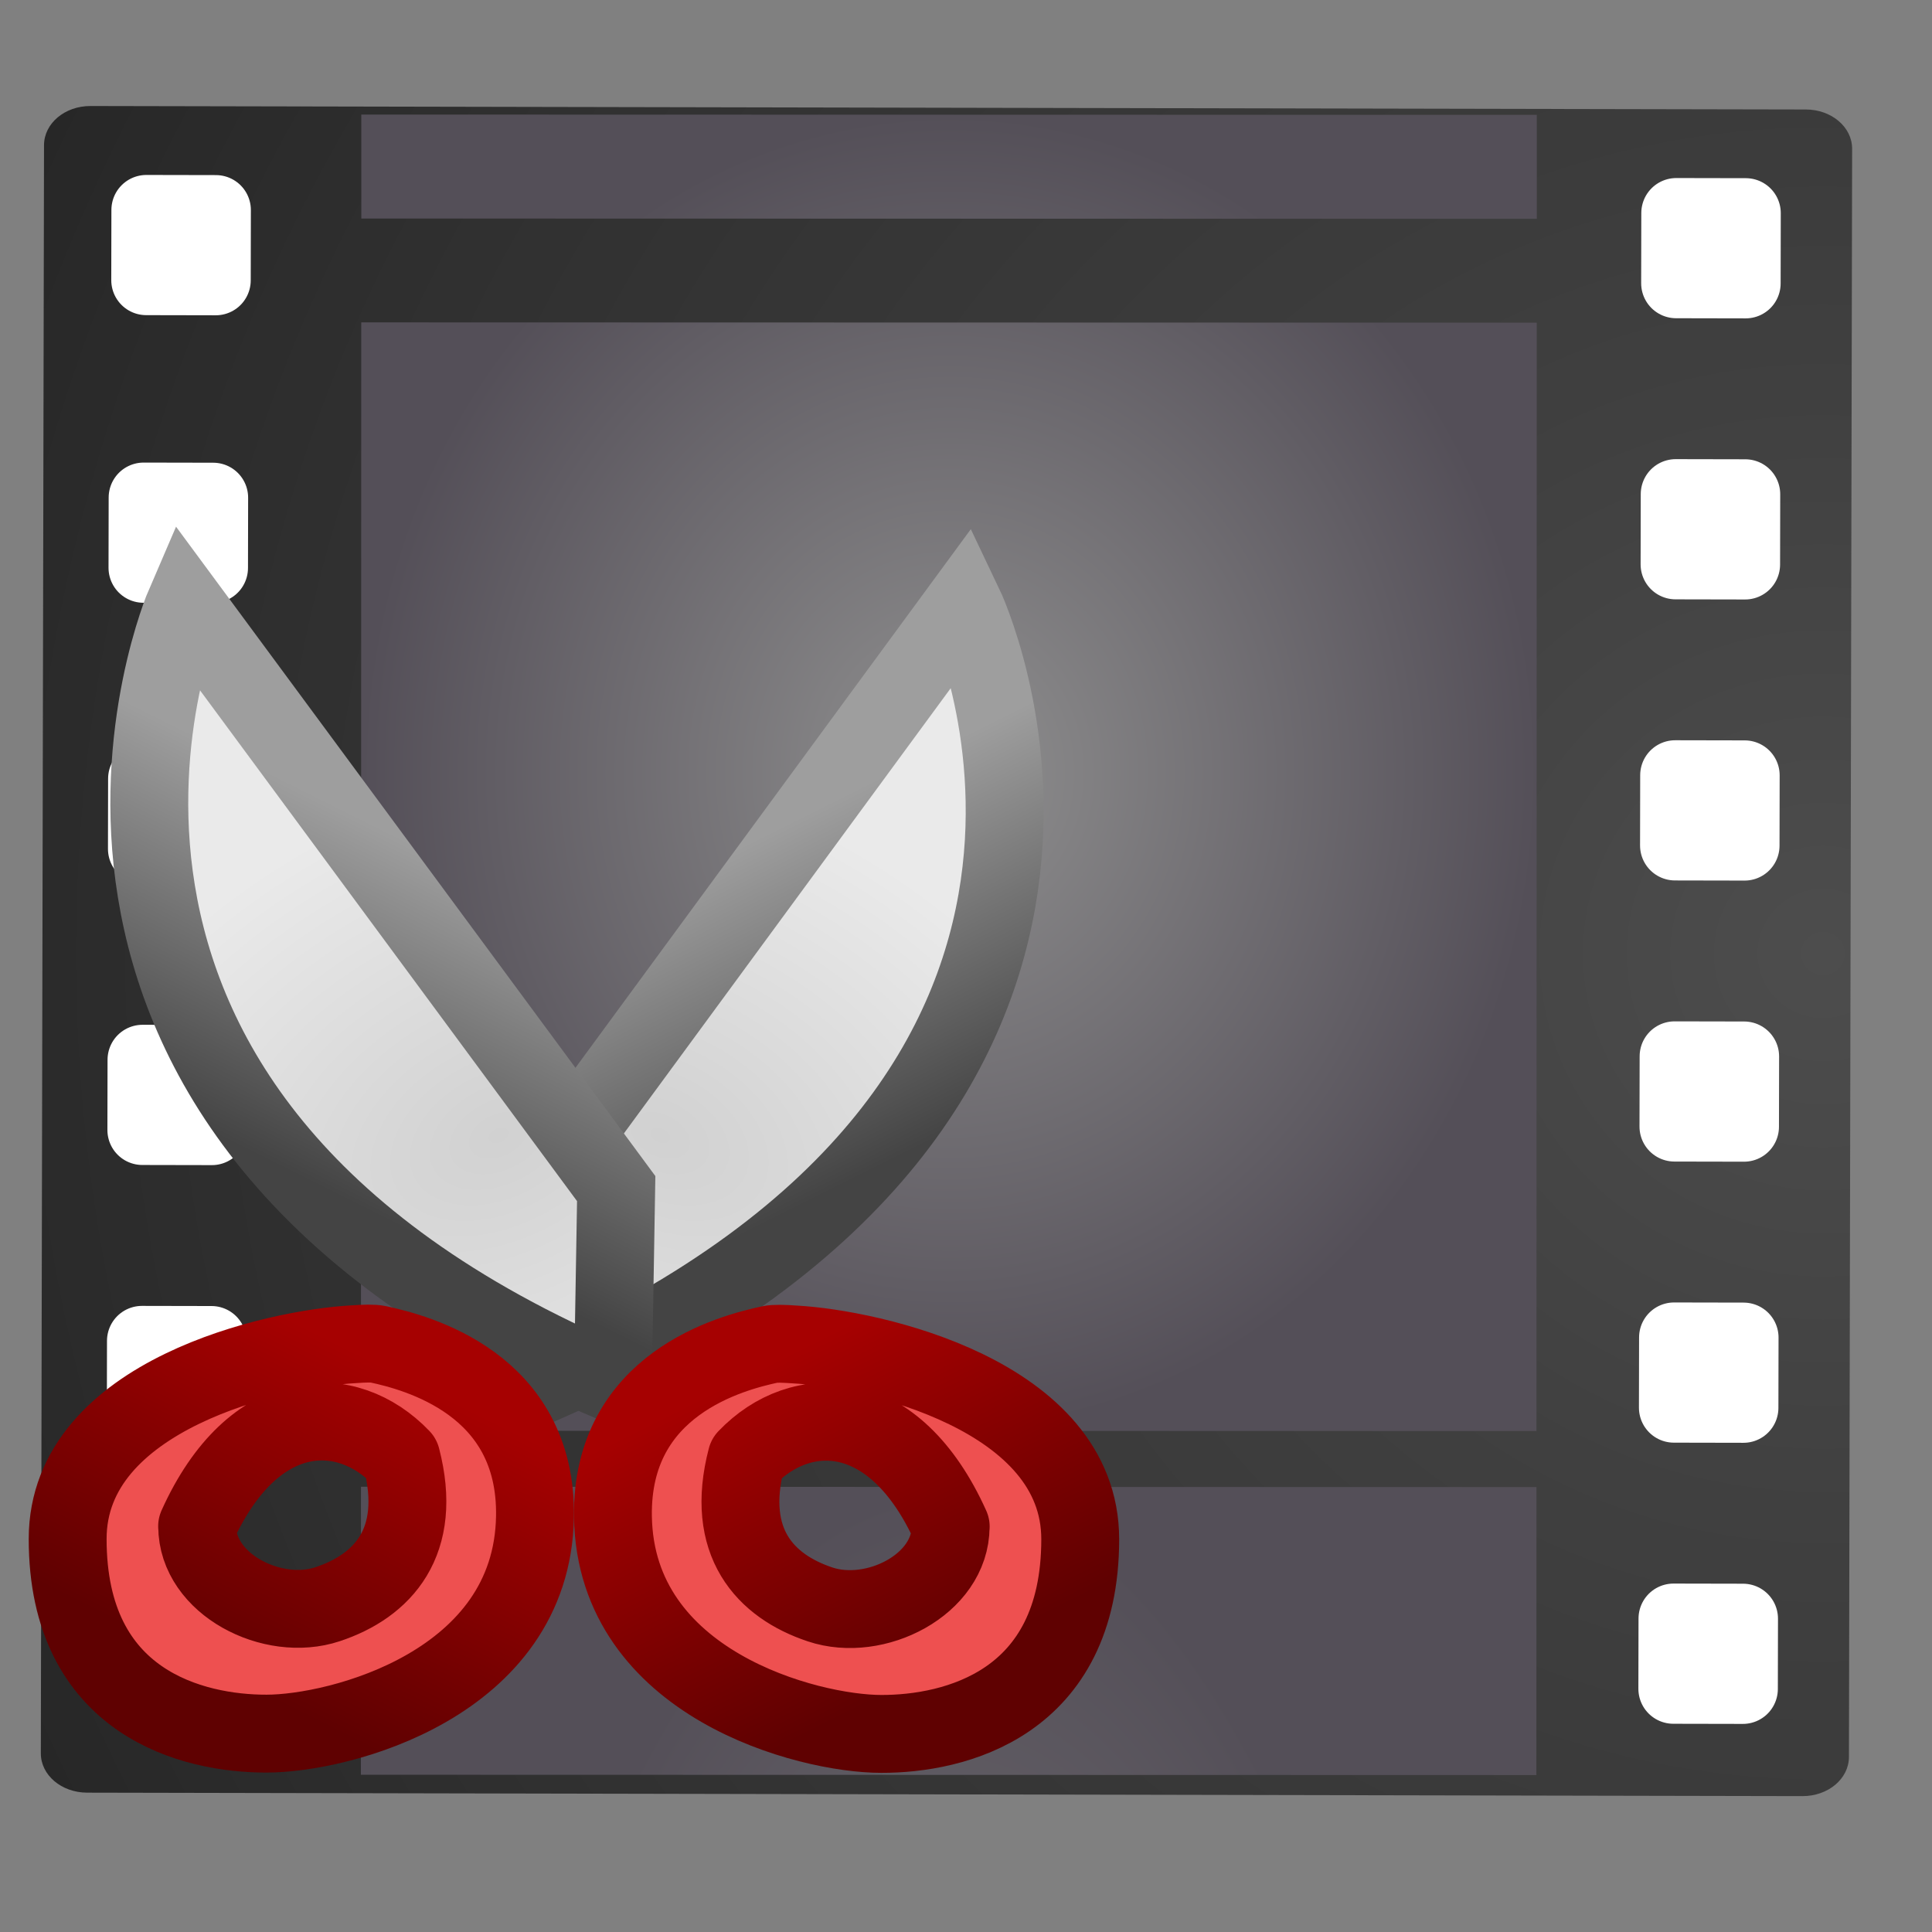 <?xml version="1.0" encoding="UTF-8" standalone="no"?>
<!-- Created with Inkscape (http://www.inkscape.org/) -->

<svg
   xmlns:dc="http://purl.org/dc/elements/1.1/"
   xmlns:cc="http://creativecommons.org/ns#"
   xmlns:rdf="http://www.w3.org/1999/02/22-rdf-syntax-ns#"
   xmlns:svg="http://www.w3.org/2000/svg"
   xmlns="http://www.w3.org/2000/svg"
   xmlns:xlink="http://www.w3.org/1999/xlink"
   xmlns:sodipodi="http://sodipodi.sourceforge.net/DTD/sodipodi-0.dtd"
   xmlns:inkscape="http://www.inkscape.org/namespaces/inkscape"
   version="1.1"
   width="16"
   height="16"
   id="svg2"
   inkscape:version="0.48.4 r9939"
   sodipodi:docname="totem.svg">
  <rect width="100%" height="100%" fill="#808080" stroke="none"/>
  <sodipodi:namedview
     pagecolor="#ffffff"
     bordercolor="#666666"
     borderopacity="1"
     objecttolerance="10"
     gridtolerance="10"
     guidetolerance="10"
     inkscape:pageopacity="0"
     inkscape:pageshadow="2"
     inkscape:window-width="1855"
     inkscape:window-height="1056"
     id="namedview48"
     showgrid="true"
     inkscape:zoom="57.125"
     inkscape:cx="5.1816193"
     inkscape:cy="7.9595627"
     inkscape:window-x="65"
     inkscape:window-y="24"
     inkscape:window-maximized="1"
     inkscape:current-layer="layer1">
    <inkscape:grid
       type="xygrid"
       id="grid3044" />
  </sodipodi:namedview>
  <defs
     id="defs4">
    <linearGradient
       id="linearGradient2867-449-88-871-390-598-476-591-434-148-57-177-641-289-620-227-114-444-680-744-921-551">
      <stop
         id="stop4445"
         style="stop-color:#4d4d4d;stop-opacity:1"
         offset="0" />
      <stop
         id="stop4447"
         style="stop-color:#404040;stop-opacity:1"
         offset="0.262" />
      <stop
         id="stop4449"
         style="stop-color:#303030;stop-opacity:1"
         offset="0.705" />
      <stop
         id="stop4451"
         style="stop-color:#232323;stop-opacity:1"
         offset="1" />
    </linearGradient>
    <linearGradient
       id="linearGradient3707-319-631-407-324-616-674-812-821-107-178-392-400-671-944">
      <stop
         id="stop4455"
         style="stop-color:#202020;stop-opacity:1"
         offset="0" />
      <stop
         id="stop4457"
         style="stop-color:#383838;stop-opacity:1"
         offset="1" />
    </linearGradient>
    <linearGradient
       x1="24"
       y1="6.745"
       x2="24"
       y2="41.255"
       id="linearGradient3185"
       xlink:href="#linearGradient4640"
       gradientUnits="userSpaceOnUse"
       gradientTransform="matrix(0.27,0,0,0.297,479.389,469.615)" />
    <linearGradient
       id="linearGradient4640">
      <stop
         id="stop4642"
         style="stop-color:#ffffff;stop-opacity:1"
         offset="0" />
      <stop
         id="stop4644"
         style="stop-color:#ffffff;stop-opacity:0.235"
         offset="0.031" />
      <stop
         id="stop4646"
         style="stop-color:#ffffff;stop-opacity:0.157"
         offset="0.971" />
      <stop
         id="stop4648"
         style="stop-color:#ffffff;stop-opacity:0.392"
         offset="1" />
    </linearGradient>
    <radialGradient
       cx="7.496"
       cy="8.45"
       r="20"
       fx="7.496"
       fy="8.45"
       id="radialGradient3075"
       xlink:href="#linearGradient2867-449-88-871-390-598-476-591-434-148-57-177-641-289-620-227-114-444-680-744-921-551"
       gradientUnits="userSpaceOnUse"
       gradientTransform="matrix(-1.629884e-5,0.897,-0.885,1.5899365e-5,493.364,462.288)" />
    <linearGradient
       x1="24"
       y1="44"
       x2="24"
       y2="3.899"
       id="linearGradient3077"
       xlink:href="#linearGradient3707-319-631-407-324-616-674-812-821-107-178-392-400-671-944"
       gradientUnits="userSpaceOnUse"
       gradientTransform="matrix(0.308,0,0,0.333,478.49,468.75)" />
    <linearGradient
       id="linearGradient8265-821-176-38-919-66-249-7-7-7">
      <stop
         id="stop2687-1-9-8"
         style="stop-color:#ffffff;stop-opacity:1"
         offset="0" />
      <stop
         id="stop2689-5-4-6"
         style="stop-color:#ffffff;stop-opacity:0"
         offset="1" />
    </linearGradient>
    <linearGradient
       x1="16.626"
       y1="15.298"
       x2="20.055"
       y2="24.628"
       id="linearGradient3094"
       xlink:href="#linearGradient8265-821-176-38-919-66-249-7-7-7"
       gradientUnits="userSpaceOnUse"
       gradientTransform="matrix(0.239,0,0,0.434,480.12,468.285)" />
    <linearGradient
       id="linearGradient3707-319-631-407-324-616-674-812-821-107-178-392-400-7-3-5">
      <stop
         id="stop5440-9-8-4"
         style="stop-color:#272727;stop-opacity:1"
         offset="0" />
      <stop
         id="stop5442-0-9-2"
         style="stop-color:#454545;stop-opacity:1"
         offset="1" />
    </linearGradient>
    <linearGradient
       x1="149.985"
       y1="-104.235"
       x2="149.985"
       y2="-174.968"
       id="linearGradient3113"
       xlink:href="#linearGradient3707-319-631-407-324-616-674-812-821-107-178-392-400-7-3-5"
       gradientUnits="userSpaceOnUse"
       gradientTransform="matrix(0.316,0,0,0.32,443.014,500.496)" />
    <linearGradient
       x1="63.397"
       y1="-12.489"
       x2="63.397"
       y2="5.468"
       id="linearGradient2685"
       xlink:href="#linearGradient4873"
       gradientUnits="userSpaceOnUse"
       gradientTransform="matrix(-1.4740228e-4,-0.085,0.079,-1.3635097e-4,491.592,481.48)" />
    <linearGradient
       id="linearGradient4873">
      <stop
         id="stop4875"
         style="stop-color:white;stop-opacity:1"
         offset="0" />
      <stop
         id="stop4877"
         style="stop-color:white;stop-opacity:0"
         offset="1" />
    </linearGradient>
    <radialGradient
       inkscape:collect="always"
       xlink:href="#linearGradient3945"
       id="radialGradient3966"
       gradientUnits="userSpaceOnUse"
       gradientTransform="matrix(1.271,0,0,1.538,-7.041,-17.428)"
       cx="24.5"
       cy="24"
       fx="24.5"
       fy="24"
       r="10.5" />
    <linearGradient
       id="linearGradient3945">
      <stop
         style="stop-color:#8f8f8f;stop-opacity:1;"
         offset="0"
         id="stop3947" />
      <stop
         style="stop-color:#544f58;stop-opacity:1;"
         offset="1"
         id="stop3949" />
    </linearGradient>
    <radialGradient
       r="10.5"
       fy="24"
       fx="24.5"
       cy="24"
       cx="24.5"
       gradientTransform="matrix(-7.992592e-4,-0.464,0.519,-8.9493614e-4,471.967,487.639)"
       gradientUnits="userSpaceOnUse"
       id="radialGradient4081"
       xlink:href="#linearGradient3945"
       inkscape:collect="always" />
    <radialGradient
       r="10.5"
       fy="24"
       fx="24.5"
       cy="24"
       cx="24.5"
       gradientTransform="matrix(0.552,0,0,1.882,-1.482,1.282)"
       gradientUnits="userSpaceOnUse"
       id="radialGradient3303"
       xlink:href="#linearGradient3945-1"
       inkscape:collect="always" />
    <linearGradient
       id="linearGradient3945-1">
      <stop
         style="stop-color:#8f8f8f;stop-opacity:1;"
         offset="0"
         id="stop3947-4" />
      <stop
         style="stop-color:#544f58;stop-opacity:1;"
         offset="1"
         id="stop3949-4" />
    </linearGradient>
    <radialGradient
       r="10.5"
       fy="24"
       fx="24.5"
       cy="24"
       cx="24.5"
       gradientTransform="matrix(-7.9926156e-4,-0.464,1.438,-0.002,470.92,487.641)"
       gradientUnits="userSpaceOnUse"
       id="radialGradient3206"
       xlink:href="#linearGradient3945-1"
       inkscape:collect="always" />
    <radialGradient
       cx="15"
       cy="1039.7"
       r="3.527"
       fx="15"
       fy="1039.7"
       id="radialGradient3826-4"
       xlink:href="#linearGradient3764"
       gradientUnits="userSpaceOnUse"
       gradientTransform="matrix(0.567,-1.134,1.701,0.851,-1767.933,176.412)" />
    <linearGradient
       id="linearGradient3764">
      <stop
         id="stop3766"
         style="stop-color:#d1d1d1;stop-opacity:1"
         offset="0" />
      <stop
         id="stop3768"
         style="stop-color:#eaeaea;stop-opacity:1"
         offset="1" />
    </linearGradient>
    <linearGradient
       x1="17"
       y1="1042.362"
       x2="15"
       y2="1038.362"
       id="linearGradient3828-5"
       xlink:href="#linearGradient3774"
       gradientUnits="userSpaceOnUse"
       gradientTransform="translate(-5.586,2.465)" />
    <linearGradient
       id="linearGradient3774">
      <stop
         id="stop3776"
         style="stop-color:#444444;stop-opacity:1"
         offset="0" />
      <stop
         id="stop3778"
         style="stop-color:#9e9e9e;stop-opacity:1"
         offset="1" />
    </linearGradient>
    <radialGradient
       cx="15"
       cy="1039.7"
       r="3.527"
       fx="15"
       fy="1039.7"
       id="radialGradient4104"
       xlink:href="#linearGradient3764"
       gradientUnits="userSpaceOnUse"
       gradientTransform="matrix(-0.567,-1.134,-1.701,0.851,1784.059,176.412)" />
    <linearGradient
       id="linearGradient3227">
      <stop
         id="stop3229"
         style="stop-color:#d1d1d1;stop-opacity:1"
         offset="0" />
      <stop
         id="stop3231"
         style="stop-color:#eaeaea;stop-opacity:1"
         offset="1" />
    </linearGradient>
    <linearGradient
       x1="17"
       y1="1042.362"
       x2="15"
       y2="1038.362"
       id="linearGradient4106"
       xlink:href="#linearGradient3774"
       gradientUnits="userSpaceOnUse"
       gradientTransform="matrix(-1,0,0,1,21.711,2.465)" />
    <linearGradient
       id="linearGradient3234">
      <stop
         id="stop3236"
         style="stop-color:#444444;stop-opacity:1"
         offset="0" />
      <stop
         id="stop3238"
         style="stop-color:#9e9e9e;stop-opacity:1"
         offset="1" />
    </linearGradient>
    <linearGradient
       x1="6"
       y1="11"
       x2="4"
       y2="15"
       id="linearGradient3817"
       xlink:href="#linearGradient3810"
       gradientUnits="userSpaceOnUse" />
    <linearGradient
       id="linearGradient3810">
      <stop
         id="stop3812"
         style="stop-color:#a60101;stop-opacity:1"
         offset="0" />
      <stop
         id="stop3814"
         style="stop-color:#5f0101;stop-opacity:1"
         offset="1" />
    </linearGradient>
    <linearGradient
       y2="15"
       x2="4"
       y1="11"
       x1="6"
       gradientTransform="matrix(-1,0,0,1,16,1036.362)"
       gradientUnits="userSpaceOnUse"
       id="linearGradient3089"
       xlink:href="#linearGradient3810"
       inkscape:collect="always" />
    <linearGradient
       id="linearGradient3245">
      <stop
         id="stop3247"
         style="stop-color:#a60101;stop-opacity:1"
         offset="0" />
      <stop
         id="stop3249"
         style="stop-color:#5f0101;stop-opacity:1"
         offset="1" />
    </linearGradient>
    <linearGradient
       y2="15"
       x2="4"
       y1="11"
       x1="6"
       gradientTransform="matrix(-1,0,0,1,16,1036.362)"
       gradientUnits="userSpaceOnUse"
       id="linearGradient3256"
       xlink:href="#linearGradient3810"
       inkscape:collect="always" />
  </defs>
  <g
     transform="matrix(-0.002,1,-1,-0.002,485.087,-477.052)"
     id="layer1">
    <path
       d="m 479.222,468.79 c -0.18,0 -0.325,0.171 -0.325,0.384 l -2.5e-4,14.206 c -10e-6,0.213 0.145,0.384 0.325,0.384 l 13.318,-2.4e-4 c 0.18,0 0.325,-0.171 0.325,-0.384 l 2.6e-4,-14.206 c 0,-0.213 -0.145,-0.384 -0.325,-0.384 z"
       inkscape:connector-curvature="0"
       id="rect5505-21"
       style="color:#000000;fill:url(#radialGradient3075);fill-opacity:1;fill-rule:nonzero;stroke:none;stroke-width:1;marker:none;visibility:visible;display:inline;overflow:visible;enable-background:accumulate" />
    <rect
       width="0.582"
       height="0.576"
       x="479.765"
       y="469.678"
       id="rect3800"
       style="fill:#ffffff;fill-opacity:1;stroke:#ffffff;stroke-width:0.579;stroke-linejoin:round;stroke-miterlimit:4;stroke-opacity:1;stroke-dasharray:none"
       transform="matrix(1,-1.7974934e-5,-1.8164302e-5,1,0,0)" />
    <rect
       width="0.582"
       height="0.576"
       x="482.093"
       y="469.678"
       id="rect3830"
       style="fill:#ffffff;fill-opacity:1;stroke:#ffffff;stroke-width:0.579;stroke-linejoin:round;stroke-miterlimit:4;stroke-opacity:1;stroke-dasharray:none"
       transform="matrix(1,-1.7974934e-5,-1.8164302e-5,1,0,0)" />
    <rect
       width="0.582"
       height="0.576"
       x="484.421"
       y="469.678"
       id="rect3832"
       style="fill:#ffffff;fill-opacity:1;stroke:#ffffff;stroke-width:0.579;stroke-linejoin:round;stroke-miterlimit:4;stroke-opacity:1;stroke-dasharray:none"
       transform="matrix(1,-1.7974934e-5,-1.8164302e-5,1,0,0)" />
    <rect
       width="0.582"
       height="0.576"
       x="486.749"
       y="469.678"
       id="rect3834"
       style="fill:#ffffff;fill-opacity:1;stroke:#ffffff;stroke-width:0.579;stroke-linejoin:round;stroke-miterlimit:4;stroke-opacity:1;stroke-dasharray:none"
       transform="matrix(1,-1.7974934e-5,-1.8164302e-5,1,0,0)" />
    <rect
       width="0.582"
       height="0.576"
       x="489.077"
       y="469.678"
       id="rect3836"
       style="fill:#ffffff;fill-opacity:1;stroke:#ffffff;stroke-width:0.579;stroke-linejoin:round;stroke-miterlimit:4;stroke-opacity:1;stroke-dasharray:none"
       transform="matrix(1,-1.7974934e-5,-1.8164302e-5,1,0,0)" />
    <rect
       width="0.582"
       height="0.576"
       x="491.405"
       y="469.678"
       id="rect3838"
       style="fill:#ffffff;fill-opacity:1;stroke:#ffffff;stroke-width:0.579;stroke-linejoin:round;stroke-miterlimit:4;stroke-opacity:1;stroke-dasharray:none"
       transform="matrix(1,-1.7974934e-5,-1.8164302e-5,1,0,0)" />
    <rect
       width="0.582"
       height="0.576"
       x="479.765"
       y="482.348"
       id="rect3844"
       style="fill:#ffffff;fill-opacity:1;stroke:#ffffff;stroke-width:0.579;stroke-linejoin:round;stroke-miterlimit:4;stroke-opacity:1;stroke-dasharray:none"
       transform="matrix(1,-1.7974934e-5,-1.8164302e-5,1,0,0)" />
    <rect
       width="0.582"
       height="0.576"
       x="482.147"
       y="482.366"
       id="rect3846"
       style="fill:#ffffff;fill-opacity:1;stroke:#ffffff;stroke-width:0.579;stroke-linejoin:round;stroke-miterlimit:4;stroke-opacity:1;stroke-dasharray:none"
       transform="matrix(1,-1.7974934e-5,-1.8164302e-5,1,0,0)" />
    <rect
       width="0.582"
       height="0.576"
       x="484.475"
       y="482.366"
       id="rect3848"
       style="fill:#ffffff;fill-opacity:1;stroke:#ffffff;stroke-width:0.579;stroke-linejoin:round;stroke-miterlimit:4;stroke-opacity:1;stroke-dasharray:none"
       transform="matrix(1,-1.7974934e-5,-1.8164302e-5,1,0,0)" />
    <rect
       width="0.582"
       height="0.576"
       x="486.803"
       y="482.366"
       id="rect3850"
       style="fill:#ffffff;fill-opacity:1;stroke:#ffffff;stroke-width:0.579;stroke-linejoin:round;stroke-miterlimit:4;stroke-opacity:1;stroke-dasharray:none"
       transform="matrix(1,-1.7974934e-5,-1.8164302e-5,1,0,0)" />
    <rect
       width="0.582"
       height="0.576"
       x="489.131"
       y="482.366"
       id="rect3852"
       style="fill:#ffffff;fill-opacity:1;stroke:#ffffff;stroke-width:0.579;stroke-linejoin:round;stroke-miterlimit:4;stroke-opacity:1;stroke-dasharray:none"
       transform="matrix(1,-1.7974934e-5,-1.8164302e-5,1,0,0)" />
    <rect
       width="0.582"
       height="0.576"
       x="491.405"
       y="482.348"
       id="rect3854"
       style="fill:#ffffff;fill-opacity:1;stroke:#ffffff;stroke-width:0.579;stroke-linejoin:round;stroke-miterlimit:4;stroke-opacity:1;stroke-dasharray:none"
       transform="matrix(1,-1.7974934e-5,-1.8164302e-5,1,0,0)" />
    <path
       style="fill:url(#radialGradient4081);fill-opacity:1;stroke:none"
       d="m 478.963,481.137 0.861,-0.002 -0.017,-9.735 -0.861,0.002 0.017,9.735 z m 1.721,-0.003 9.179,-0.016 -0.017,-9.735 -9.179,0.016 0.017,9.735 z"
       id="path3935"
       inkscape:connector-curvature="0" />
    <path
       style="fill:url(#radialGradient3206);fill-opacity:1;stroke:none"
       d="m 490.327,481.117 2.385,-0.004 -0.017,-9.735 -2.385,0.004 z"
       id="path3935-6"
       inkscape:connector-curvature="0"
       sodipodi:nodetypes="ccccc" />
    <g
       transform="matrix(-0.001,-0.645,0.645,-0.001,-186.074,485.562)"
       id="layer1-3">
      <path
         d="m 7.5,1044.862 5.5,-7.5 c 0,0 3.013,6.292 -5.374,10 z"
         inkscape:connector-curvature="0"
         id="path3824"
         style="fill:url(#radialGradient3826-4);fill-opacity:1;stroke:url(#linearGradient3828-5);stroke-width:1px;stroke-linecap:butt;stroke-linejoin:miter;stroke-opacity:1" />
      <path
         d="M 8.541,1044.862 3,1037.362 c 0,0 -2.806,6.495 5.5,10 z"
         inkscape:connector-curvature="0"
         id="path4102"
         style="fill:url(#radialGradient4104);fill-opacity:1;stroke:url(#linearGradient4106);stroke-width:1px;stroke-linecap:butt;stroke-linejoin:miter;stroke-opacity:1" />
      <path
         d="m 3.162,12.838 c 0.722,-1.601 1.924,-1.609 2.622,-0.878 0.282,1.081 -0.239,1.643 -0.946,1.878 -0.707,0.236 -1.675,-0.255 -1.675,-1 z M 5.171,10.5 C 4.185,10.553 1.5,11.145 1.5,13 c 0,2.12 1.618,2.502 2.555,2.5 C 4.992,15.5 7.464,14.864 7.5,12.715 7.529,11.002 5.972,10.605 5.483,10.5 c -0.061,-0.013 -0.172,-0.01 -0.312,0 z"
         inkscape:connector-curvature="0"
         transform="translate(0,1036.362)"
         id="path3041"
         style="fill:#ee5050;fill-opacity:1;stroke:url(#linearGradient3817);stroke-width:1px;stroke-linecap:butt;stroke-linejoin:round;stroke-opacity:1" />
      <path
         d="m 12.838,1049.2 c -0.722,-1.601 -1.924,-1.609 -2.622,-0.878 -0.282,1.081 0.239,1.643 0.946,1.878 0.707,0.236 1.675,-0.255 1.675,-1 z m -2.008,-2.338 c 0.986,0.053 3.671,0.645 3.671,2.5 0,2.12 -1.618,2.502 -2.555,2.5 -0.937,0 -3.409,-0.636 -3.445,-2.785 -0.029,-1.713 1.528,-2.109 2.017,-2.215 0.061,-0.013 0.172,-0.01 0.312,0 z"
         inkscape:connector-curvature="0"
         id="path3042"
         style="fill:#ee5050;fill-opacity:1;stroke:url(#linearGradient3256);stroke-width:1px;stroke-linecap:butt;stroke-linejoin:round;stroke-opacity:1" />
    </g>
  </g>
</svg>
